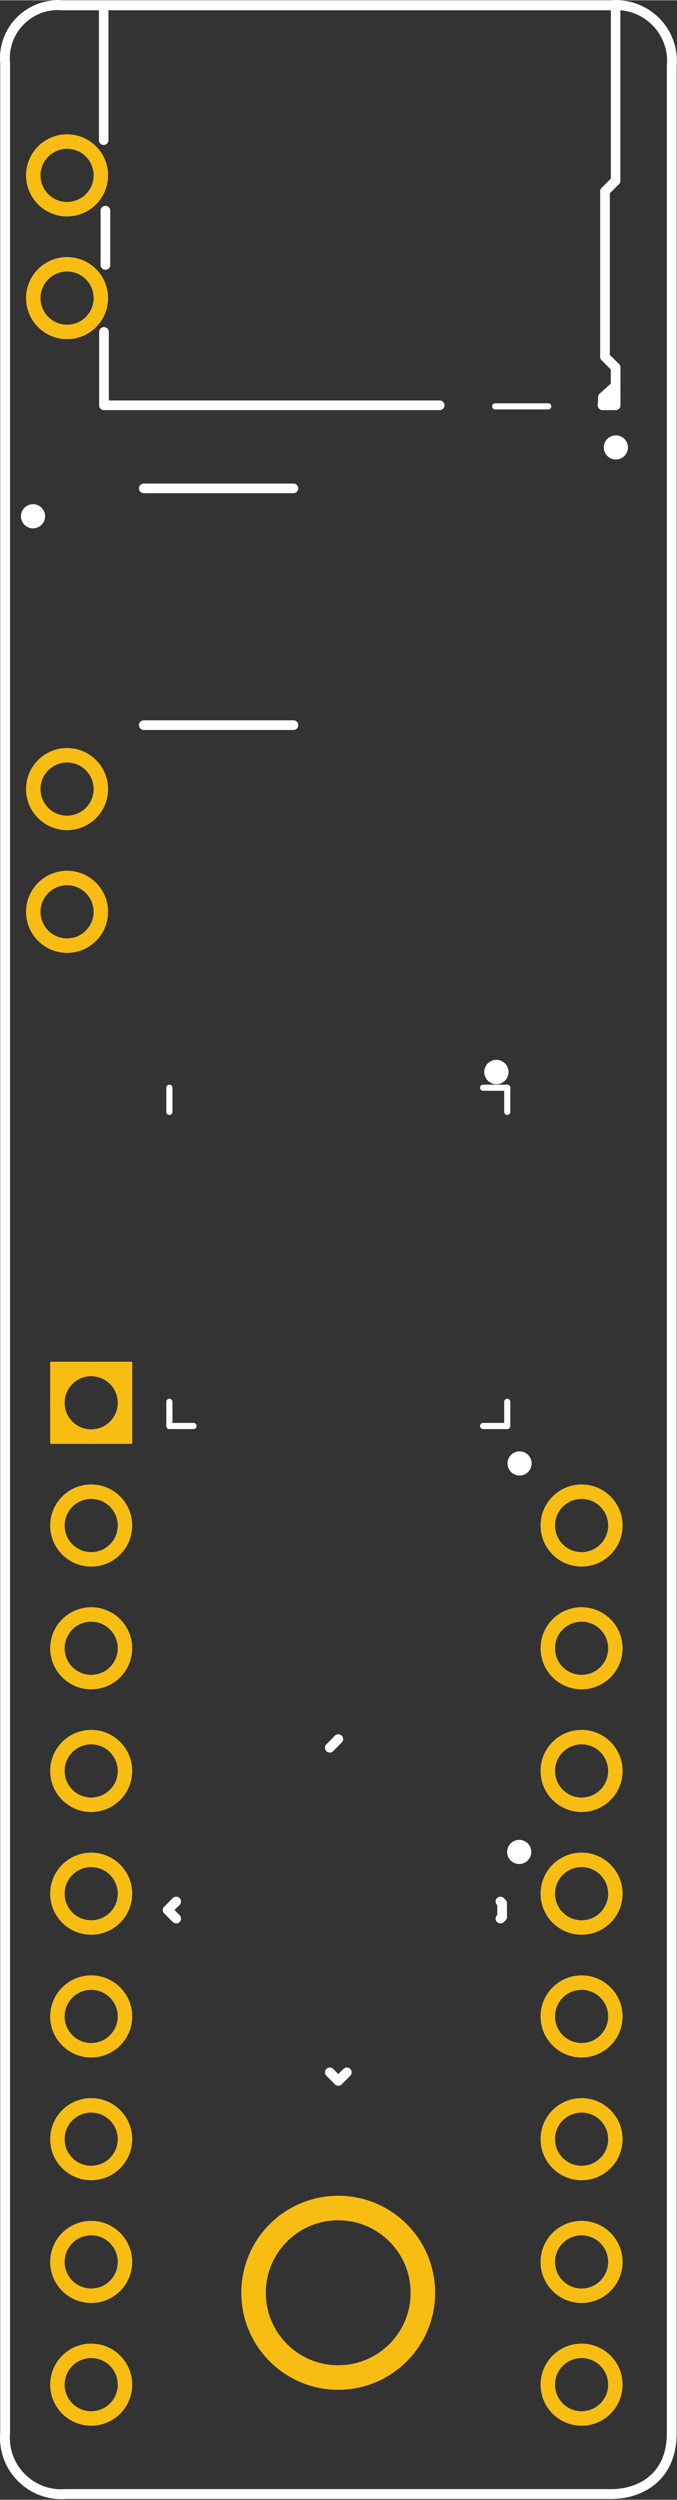 <?xml version="1.0" encoding="UTF-8"?>
<!-- Created with Fritzing (http://www.fritzing.org/) -->
<svg id="svg2377" width=".552in" height="2.036in" version="1.2" viewBox="0 0 552.1 2035.9" xmlns="http://www.w3.org/2000/svg">
 <rect x="0" y="0" width="552.1" height="2035.9" fill="#333333" stroke="none"/>
 <desc id="desc1">
  <referenceFile>KIT_XMC14_2GO_pcb4.svg</referenceFile>
 </desc>
 <desc id="desc2">Fritzing footprint generated by brd2svg</desc>
 <g id="g1" >
  <g transform="matrix(13.886 0 0 13.886 .065 -41.989)">
   <g id="silkscreen" stroke="#fff" >
    <path id="path1" d="m39.446 145.72c0.006 2.777-2.074 3.597-3.551 3.586h-32.047c-2.036 0.155-3.726-1.551-3.551-3.586v-139.01c-0.177-1.927 1.427-3.547 3.355-3.388h32.286c2.013-0.156 3.684 1.532 3.509 3.543v138.86" fill="none" stroke-width=".576" />
    <line id="line3" x1="29.077" x2="32.195" y1="26.844" y2="26.844" stroke-linecap="round" stroke-width=".36" />
    <circle id="circle21" cx="29.148" cy="65.891" r=".354" fill="none" stroke-width=".72" />
    <line id="line22" x1="19.864" x2="19.363" y1="105.02" y2="105.53" stroke-linecap="round" stroke-width=".567" />
    <line id="line23" x1="29.385" x2="29.485" y1="114.55" y2="114.65" stroke-linecap="round" stroke-width=".567" />
    <line id="line24" x1="10.343" x2="9.842" y1="114.55" y2="115.05" stroke-linecap="round" stroke-width=".567" />
    <line id="line25" x1="19.363" x2="19.864" y1="124.57" y2="125.07" stroke-linecap="round" stroke-width=".567" />
    <line id="line26" x1="20.365" x2="19.864" y1="124.57" y2="125.07" stroke-linecap="round" stroke-width=".567" />
    <line id="line27" x1="9.842" x2="10.343" y1="115.05" y2="115.55" stroke-linecap="round" stroke-width=".567" />
    <line id="line28" x1="29.485" x2="29.485" y1="114.65" y2="115.45" stroke-linecap="round" stroke-width=".567" />
    <line id="line29" x1="29.485" x2="29.385" y1="115.45" y2="115.55" stroke-linecap="round" stroke-width=".567" />
    <circle id="circle29" cx="30.487" cy="111.64" r=".354" fill="none" stroke-width=".709" />
    <line id="line33" x1="9.943" x2="9.943" y1="85.237" y2="86.655" stroke-linecap="round" stroke-width=".36" />
    <line id="line34" x1="28.368" x2="29.786" y1="66.812" y2="66.812" stroke-linecap="round" stroke-width=".36" />
    <line id="line35" x1="9.943" x2="9.943" y1="66.812" y2="68.23" stroke-linecap="round" stroke-width=".36" />
    <line id="line36" x1="28.368" x2="29.786" y1="86.655" y2="86.655" stroke-linecap="round" stroke-width=".36" />
    <line id="line37" x1="29.786" x2="29.786" y1="85.237" y2="86.655" stroke-linecap="round" stroke-width=".36" />
    <line id="line38" x1="9.943" x2="11.36" y1="86.655" y2="86.655" stroke-linecap="round" stroke-width=".36" />
    <line id="line39" x1="29.786" x2="29.786" y1="66.812" y2="68.23" stroke-linecap="round" stroke-width=".36" />
    <line id="line41" x1="8.44" x2="17.228" y1="31.655" y2="31.655" stroke-linecap="round" stroke-width=".567" />
    <line id="line42" x1="8.44" x2="17.228" y1="45.544" y2="45.544" stroke-linecap="round" stroke-width=".567" />
    <circle id="circle42" cx="1.935" cy="33.292" r=".354" fill="none" stroke-width=".709" />
    <line id="line44" x1="35.526" x2="35.526" y1="14.229" y2="23.938" stroke-linecap="round" stroke-width=".567" />
    <line id="line46" x1="6.085" x2="6.085" y1="3.322" y2="11.233" stroke-linecap="round" stroke-width=".558" />
    <line id="line47" x1="36.15" x2="35.526" y1="13.605" y2="14.229" stroke-linecap="round" stroke-width=".567" />
    <line id="line48" x1="6.187" x2="6.187" y1="15.363" y2="18.547" stroke-linecap="round" stroke-width=".567" />
    <line id="line49" x1="36.15" x2="36.15" y1="3.322" y2="13.605" stroke-linecap="round" stroke-width=".558" />
    <line id="line50" x1="25.817" x2="6.103" y1="26.781" y2="26.781" stroke-linecap="round" stroke-width=".567" />
    <line id="line51" x1="35.408" x2="35.383" y1="26.305" y2="26.781" stroke-linecap="round" stroke-width=".567" />
    <line id="line52" x1="36.15" x2="35.383" y1="26.781" y2="26.781" stroke-linecap="round" stroke-width=".567" />
    <line id="line53" x1="36.15" x2="35.383" y1="26.143" y2="26.781" stroke-linecap="round" stroke-width=".567" />
    <line id="line54" x1="6.103" x2="6.103" y1="22.477" y2="26.781" stroke-linecap="round" stroke-width=".567" />
    <line id="line55" x1="36.15" x2="35.408" y1="25.639" y2="26.305" stroke-linecap="round" stroke-width=".567" />
    <line id="line56" x1="36.15" x2="36.15" y1="24.563" y2="26.781" stroke-linecap="round" stroke-width=".567" />
    <line id="line57" x1="36.15" x2="35.526" y1="24.563" y2="23.938" stroke-linecap="round" stroke-width=".567" />
    <circle id="circle57" cx="36.164" cy="29.253" r=".354" fill="none" stroke-width=".709" />
    <circle id="circle59" cx="30.509" cy="88.852" r=".354" fill="none" stroke-width=".709" />
   </g>
   <g id="copper1" >
    <g id="copper0" fill="none" stroke="#f7bd13" >
     <circle id="connector21pin" cx="19.858" cy="137.5" r="4.972" stroke-width="1.44" connectorname="S$1" />
     <circle id="connector20pin" cx="3.934" cy="56.494" r="1.984" stroke-width=".85" connectorname="1" />
     <circle id="connector19pin" cx="3.934" cy="49.294" r="1.984" stroke-width=".85" connectorname="1" />
     <circle id="connector18pin" cx="3.934" cy="20.494" r="1.984" stroke-width=".85" connectorname="1" />
     <circle id="connector17pin" cx="3.934" cy="13.294" r="1.984" stroke-width=".85" connectorname="1" />
     <circle id="connector16pin" cx="34.151" cy="142.89" r="1.984" stroke-width=".85" connectorname="34" />
     <circle id="connector15pin" cx="34.151" cy="135.69" r="1.984" stroke-width=".85" connectorname="32" />
     <circle id="connector14pin" cx="34.151" cy="128.49" r="1.984" stroke-width=".85" connectorname="30" />
     <circle id="connector13pin" cx="34.151" cy="121.29" r="1.984" stroke-width=".85" connectorname="28" />
     <circle id="connector12pin" cx="34.151" cy="114.09" r="1.984" stroke-width=".85" connectorname="26" />
     <circle id="connector11pin" cx="34.151" cy="106.89" r="1.984" stroke-width=".85" connectorname="24" />
     <circle id="connector10pin" cx="34.151" cy="99.694" r="1.984" stroke-width=".85" connectorname="22" />
     <circle id="connector9pin" cx="34.151" cy="92.494" r="1.984" stroke-width=".85" connectorname="20" />
     <circle id="connector8pin" cx="5.351" cy="142.89" r="1.984" stroke-width=".85" connectorname="18" />
     <circle id="connector7pin" cx="5.351" cy="135.69" r="1.984" stroke-width=".85" connectorname="16" />
     <circle id="connector6pin" cx="5.351" cy="128.49" r="1.984" stroke-width=".85" connectorname="14" />
     <circle id="connector5pin" cx="5.351" cy="121.29" r="1.984" stroke-width=".85" connectorname="12" />
     <circle id="connector4pin" cx="5.351" cy="114.09" r="1.984" stroke-width=".85" connectorname="10" />
     <circle id="connector3pin" cx="5.351" cy="106.89" r="1.984" stroke-width=".85" connectorname="8" />
     <circle id="connector2pin" cx="5.351" cy="99.694" r="1.984" stroke-width=".85" connectorname="5" />
     <circle id="connector1pin" cx="5.351" cy="92.494" r="1.984" stroke-width=".85" connectorname="4" />
     <circle id="connector0pin" cx="5.351" cy="85.294" r="1.984" stroke-width=".85" connectorname="2" />
     <rect id="connector0pin" x="3.367" y="83.31" width="3.969" height="3.969" stroke-width=".85" />
    </g>
   </g>
  </g>
 </g>
</svg>
